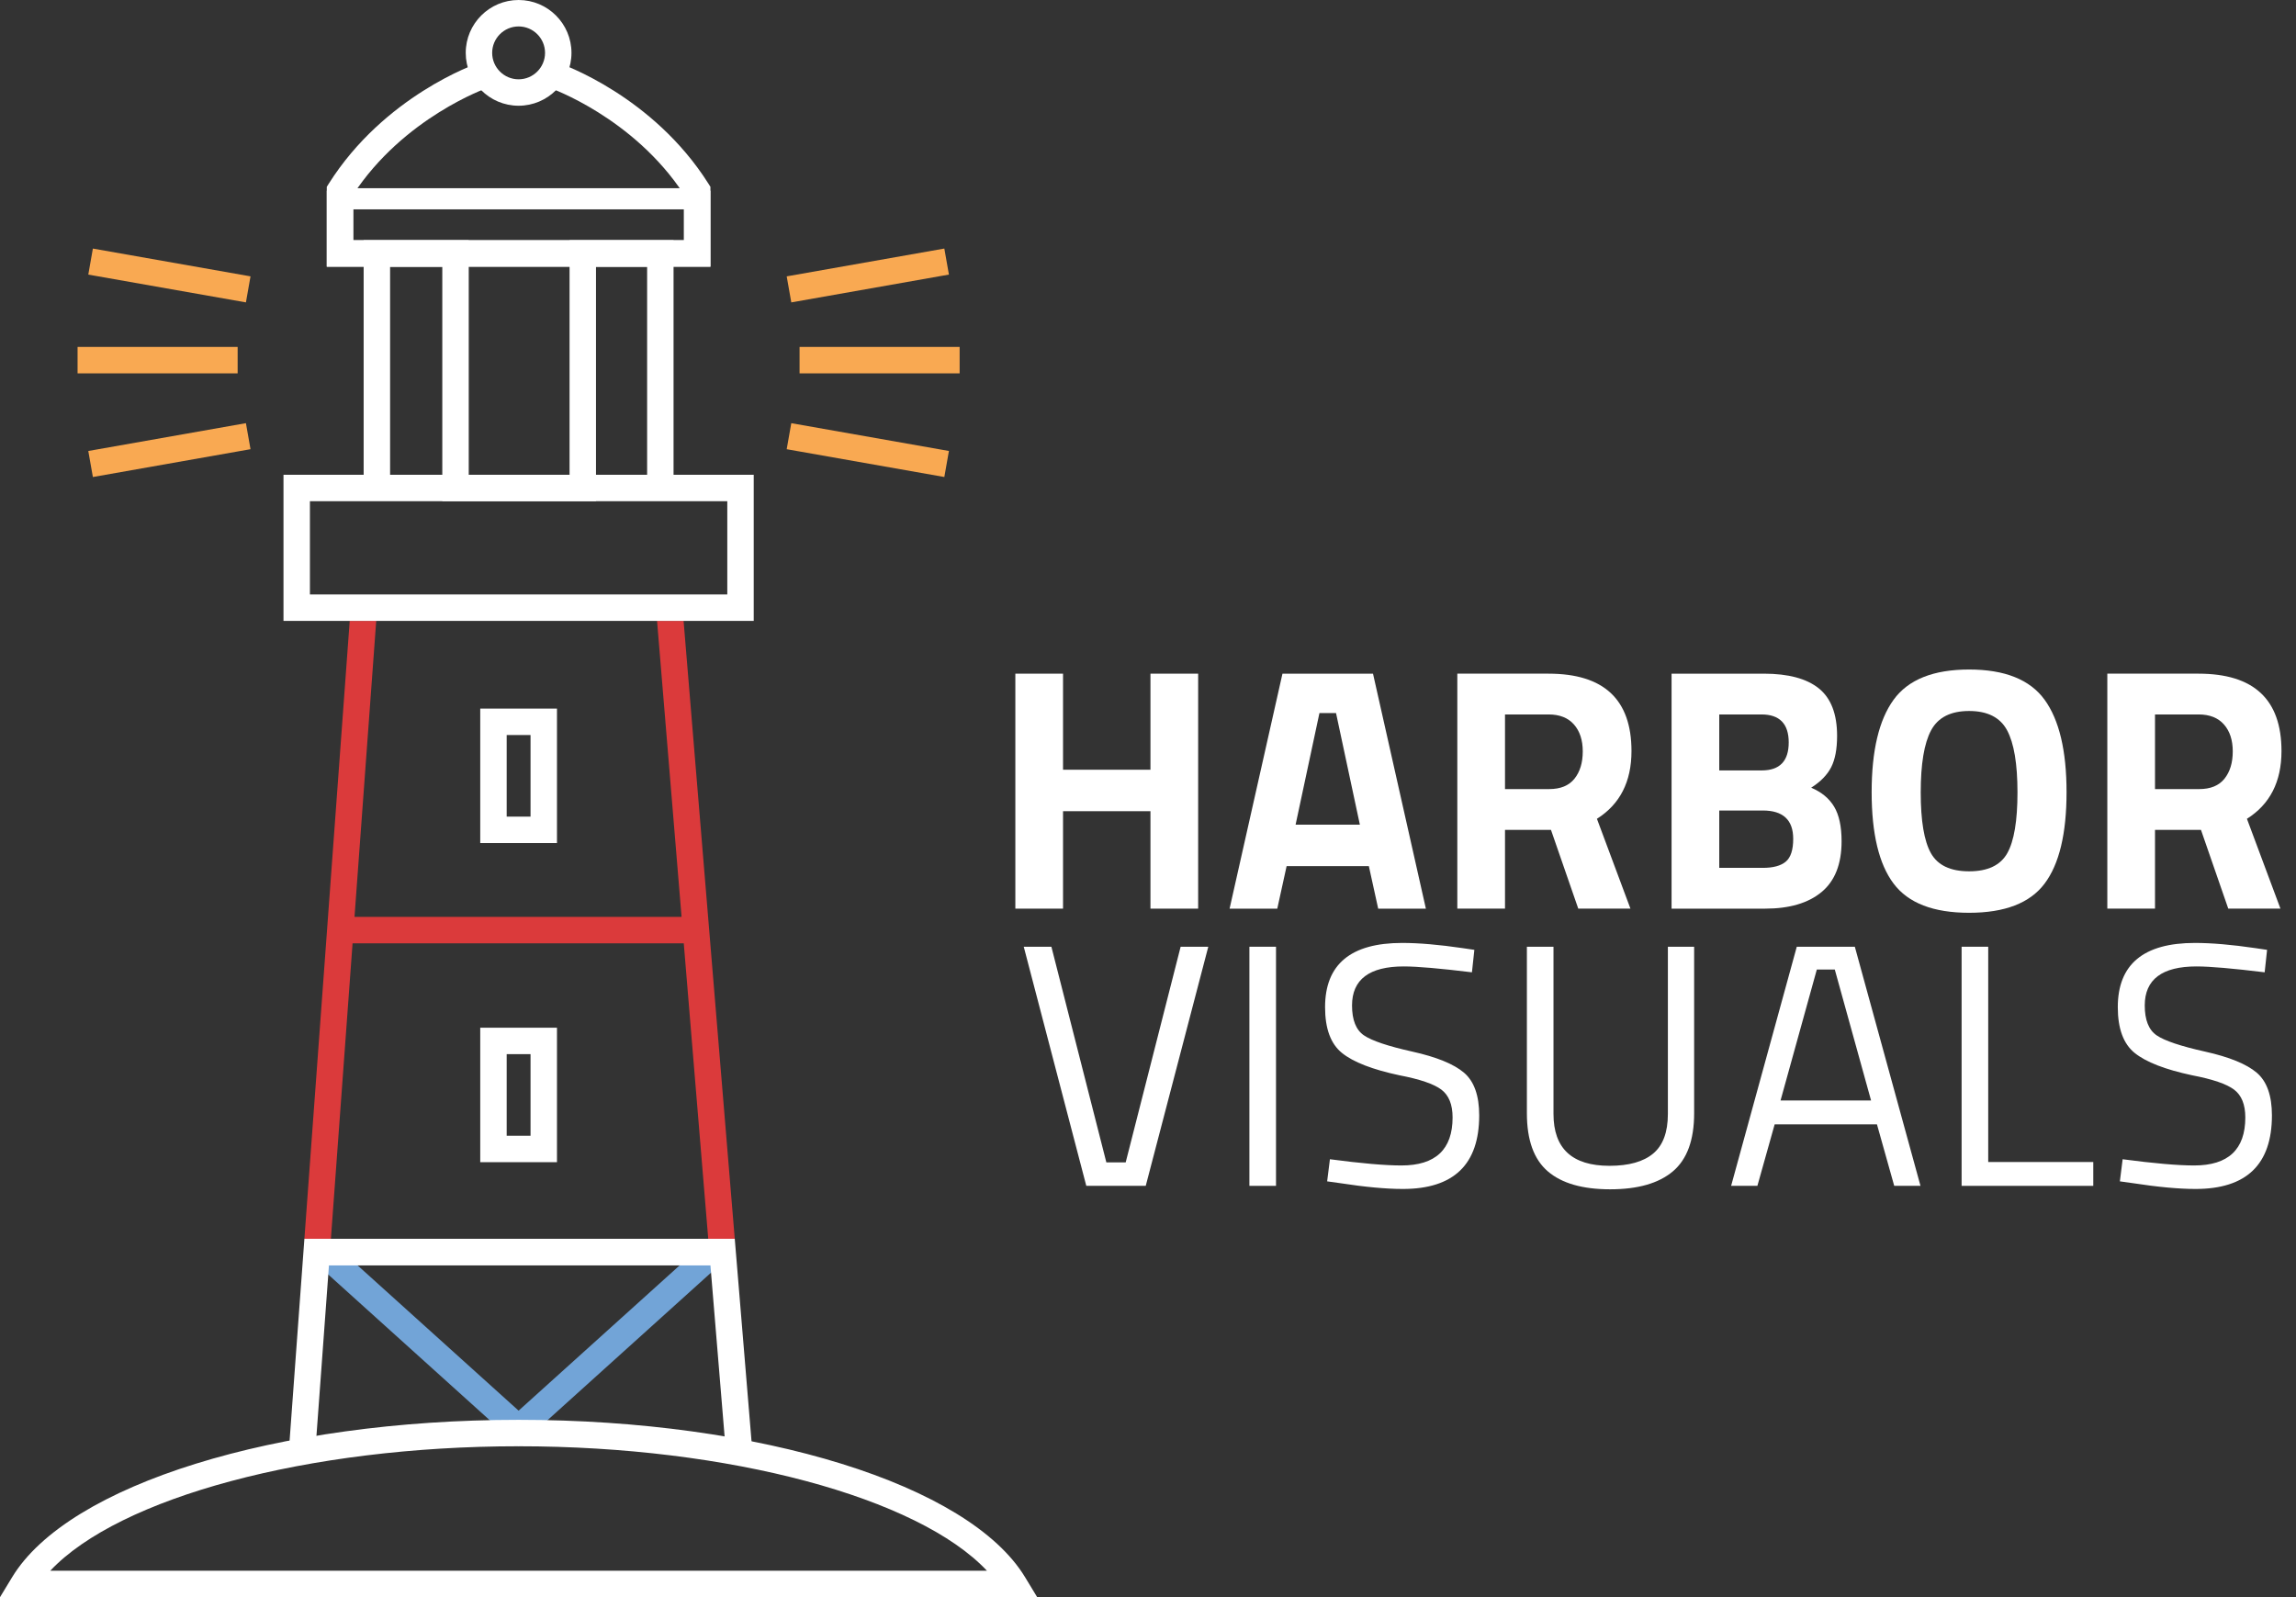 <?xml version="1.0" encoding="UTF-8"?>
<svg id="Layer_1" data-name="Layer 1" xmlns="http://www.w3.org/2000/svg" viewBox="0 0 1149.439 799.645"><rect x="0" y="0" width="1149.439" height="799.645" fill="#333333" stroke="none"/>
  <defs>
    <style>
      .cls-1 {
        fill: #db3a3b;
      }

      .cls-1, .cls-2, .cls-3, .cls-4 {
        stroke-width: 0px;
      }

      .cls-2 {
        fill: #f9a952;
      }

      .cls-3 {
        fill: #72a4d7;
      }

      .cls-4 {
        fill: #fff;
      }
    </style>
  </defs>
  <g>
    <polygon class="cls-3" points="259.627 724.078 160.399 634.559 169.265 624.732 259.627 706.254 349.991 624.732 358.857 634.559 259.627 724.078"/>
    <polygon class="cls-1" points="354.571 620.311 367.852 620.348 342.218 310.856 328.94 310.856 341.214 459.045 177.477 459.045 188.346 310.854 175.076 310.858 152.379 620.334 165.648 620.334 176.506 472.279 342.31 472.279 354.571 620.311"/>
    <polygon class="cls-4" points="298.373 250.932 221.429 250.932 221.429 133.505 195.289 133.505 195.289 244.315 182.055 244.315 182.055 120.27 234.663 120.27 234.663 237.698 285.139 237.698 285.139 120.27 337.199 120.27 337.199 244.315 323.965 244.315 323.965 133.505 298.373 133.505 298.373 250.932"/>
    <path class="cls-4" d="M355.657,133.505h-192.061v-39.979l1.024-1.619c27.724-43.85,73.173-59.764,75.096-60.42l4.275,12.523-2.138-6.262,2.145,6.259c-.421.146-41.897,14.777-67.168,53.38v22.883h165.592v-24.828h13.234v38.062Z"/>
    <path class="cls-4" d="M355.657,133.505h-192.061v-38.062h13.234v24.828h165.592v-22.883c-25.272-38.603-66.747-53.234-67.168-53.38l4.283-12.521c1.923.655,47.372,16.57,75.096,60.42l1.024,1.619v39.979Z"/>
    <path class="cls-4" d="M259.627,52.937c-14.594,0-26.468-11.873-26.468-26.468S245.033,0,259.627,0s26.468,11.873,26.468,26.468-11.875,26.468-26.468,26.468ZM259.627,13.234c-7.297,0-13.234,5.937-13.234,13.234s5.937,13.234,13.234,13.234,13.234-5.937,13.234-13.234-5.937-13.234-13.234-13.234Z"/>
    <g>
      <path class="cls-4" d="M278.835,422.084h-38.415v-67.321h38.415v67.321ZM253.654,408.85h11.947v-40.853h-11.947v40.853Z"/>
      <path class="cls-4" d="M278.835,581.855h-38.415v-67.324h38.415v67.324ZM253.654,568.621h11.947v-40.855h-11.947v40.855Z"/>
    </g>
    <rect class="cls-4" x="170.214" y="94.225" width="178.826" height="10.587"/>
    <path class="cls-4" d="M519.254,799.645H0l6.098-10.05c28.133-46.363,132.388-78.746,253.53-78.746s225.397,32.382,253.53,78.746l6.098,10.05ZM25.155,786.411h468.944c-34.455-36.665-128.968-62.327-234.472-62.327s-200.017,25.662-234.472,62.327Z"/>
    <rect class="cls-2" x="38.837" y="173.69" width="80.134" height="13.234"/>
    <rect class="cls-2" x="78.189" y="97.852" width="13.234" height="80.134" transform="translate(-65.744 197.487) rotate(-80)"/>
    <rect class="cls-2" x="44.739" y="218.725" width="80.134" height="13.234" transform="translate(-37.88 18.172) rotate(-10.011)"/>
    <rect class="cls-2" x="400.284" y="173.69" width="80.134" height="13.234"/>
    <rect class="cls-2" x="394.381" y="131.302" width="80.134" height="13.234" transform="translate(-17.36 77.62) rotate(-10.011)"/>
    <rect class="cls-2" x="427.831" y="185.275" width="13.234" height="80.134" transform="translate(137.088 614.059) rotate(-80)"/>
    <path class="cls-4" d="M141.921,237.698v73.155h235.413v-73.155h-235.413ZM364.099,297.618h-208.944v-46.687h208.944v46.687Z"/>
    <polygon class="cls-4" points="363.712 730.69 376.899 729.599 367.862 620.473 367.862 620.473 367.841 620.219 152.388 620.219 152.358 620.644 144.521 727.503 157.719 728.47 164.681 633.551 355.666 633.551 363.712 730.69"/>
  </g>
  <g>
    <g>
      <path class="cls-4" d="M575.952,454.917v-48.786h-43.769v48.786h-23.874v-117.64h23.874v48.094h43.769v-48.094h23.874v117.64h-23.874Z"/>
      <path class="cls-4" d="M615.567,454.917l26.469-117.64h45.326l26.469,117.64h-23.874l-4.671-21.279h-41.174l-4.671,21.279h-23.874ZM660.547,356.999l-11.937,55.879h32.178l-11.937-55.879h-8.304Z"/>
      <path class="cls-4" d="M753.446,415.472v39.444h-23.874v-117.64h45.672c27.68,0,41.52,12.918,41.52,38.752,0,15.34-5.769,26.642-17.3,33.907l16.781,44.98h-26.123l-13.667-39.444h-23.009ZM788.219,389.869c2.768-3.46,4.152-8.015,4.152-13.667,0-5.649-1.471-10.147-4.412-13.494-2.941-3.344-7.18-5.017-12.715-5.017h-21.798v37.367h22.144c5.65,0,9.861-1.729,12.629-5.189Z"/>
      <path class="cls-4" d="M836.831,337.277h46.191c12.224,0,21.393,2.451,27.507,7.353,6.111,4.903,9.169,12.831,9.169,23.787,0,6.574-.981,11.794-2.941,15.656-1.962,3.865-5.306,7.296-10.033,10.294,5.189,2.192,9.022,5.363,11.504,9.515,2.479,4.152,3.72,9.921,3.72,17.3,0,11.418-3.347,19.896-10.034,25.432-6.69,5.536-16.089,8.304-28.199,8.304h-46.883v-117.64ZM881.811,357.691h-21.106v28.025h21.279c8.996,0,13.494-4.671,13.494-14.013s-4.558-14.013-13.667-14.013ZM882.503,405.785h-21.798v28.718h21.798c5.19,0,9.023-1.038,11.505-3.114,2.479-2.075,3.72-5.882,3.72-11.418,0-9.455-5.077-14.186-15.225-14.186Z"/>
      <path class="cls-4" d="M1023.584,442.374c-7.325,9.748-19.925,14.619-37.8,14.619-17.879,0-30.479-4.871-37.801-14.619-7.325-9.744-10.985-24.998-10.985-45.758s3.66-36.185,10.985-46.277c7.322-10.091,19.922-15.138,37.801-15.138,17.875,0,30.475,5.047,37.8,15.138,7.323,10.093,10.985,25.518,10.985,46.277s-3.662,36.014-10.985,45.758ZM966.667,427.15c3.4,6.055,9.774,9.083,19.117,9.083,9.342,0,15.713-3.028,19.116-9.083,3.4-6.055,5.104-16.202,5.104-30.448,0-14.242-1.73-24.593-5.19-31.053-3.46-6.458-9.804-9.688-19.029-9.688-9.229,0-15.57,3.23-19.03,9.688-3.46,6.46-5.19,16.811-5.19,31.053,0,14.246,1.7,24.394,5.104,30.448Z"/>
      <path class="cls-4" d="M1078.855,415.472v39.444h-23.874v-117.64h45.672c27.681,0,41.521,12.918,41.521,38.752,0,15.34-5.769,26.642-17.3,33.907l16.78,44.98h-26.123l-13.667-39.444h-23.009ZM1113.629,389.869c2.768-3.46,4.151-8.015,4.151-13.667,0-5.649-1.47-10.147-4.411-13.494-2.941-3.344-7.18-5.017-12.716-5.017h-21.798v37.367h22.145c5.649,0,9.86-1.729,12.629-5.189Z"/>
    </g>
    <g>
      <path class="cls-4" d="M591.06,473.989h13.84l-31.313,119.716h-29.756l-31.313-119.716h13.84l27.507,107.952h9.688l27.507-107.952Z"/>
      <path class="cls-4" d="M625.485,593.705v-119.716h13.321v119.716h-13.321Z"/>
      <path class="cls-4" d="M702.813,483.85c-17.3,0-25.95,6.517-25.95,19.549,0,7.266,1.99,12.256,5.969,14.964,3.979,2.712,12.05,5.423,24.22,8.132,12.167,2.711,20.787,6.228,25.864,10.553,5.074,4.324,7.612,11.447,7.612,21.365,0,24.566-12.745,36.849-38.233,36.849-8.42,0-18.973-.98-31.659-2.94l-6.228-.865,1.384-11.072c15.684,2.076,27.621,3.114,35.811,3.114,17.067,0,25.604-8.015,25.604-24.047,0-6.458-1.876-11.099-5.623-13.927-3.75-2.824-10.756-5.217-21.02-7.18-13.494-2.881-23.068-6.601-28.718-11.158-5.652-4.555-8.477-12.196-8.477-22.923,0-21.451,12.858-32.178,38.579-32.178,8.417,0,18.511.865,30.275,2.595l5.882.865-1.211,11.245c-16.032-1.96-27.394-2.94-34.081-2.94Z"/>
      <path class="cls-4" d="M777.721,557.72c0,17.301,9.342,25.95,28.026,25.95,9.688,0,16.981-2.046,21.884-6.142,4.901-4.093,7.353-10.696,7.353-19.809v-83.731h13.148v83.386c0,13.381-3.546,23.068-10.639,29.064-7.093,5.998-17.56,8.995-31.399,8.995s-24.25-2.997-31.227-8.995c-6.979-5.996-10.467-15.684-10.467-29.064v-83.386h13.321v83.731Z"/>
      <path class="cls-4" d="M866.644,593.705l32.87-119.716h29.064l32.87,119.716h-13.148l-8.65-30.794h-51.208l-8.65,30.794h-13.148ZM909.549,485.407l-18.165,65.566h45.326l-18.165-65.566h-8.996Z"/>
      <path class="cls-4" d="M1047.948,593.705h-65.913v-119.716h13.321v107.779h52.592v11.937Z"/>
      <path class="cls-4" d="M1099.672,483.85c-17.3,0-25.95,6.517-25.95,19.549,0,7.266,1.99,12.256,5.969,14.964,3.979,2.712,12.05,5.423,24.22,8.132,12.167,2.711,20.787,6.228,25.864,10.553,5.074,4.324,7.612,11.447,7.612,21.365,0,24.566-12.745,36.849-38.233,36.849-8.42,0-18.973-.98-31.659-2.94l-6.228-.865,1.384-11.072c15.684,2.076,27.621,3.114,35.811,3.114,17.067,0,25.604-8.015,25.604-24.047,0-6.458-1.876-11.099-5.623-13.927-3.75-2.824-10.756-5.217-21.02-7.18-13.494-2.881-23.068-6.601-28.718-11.158-5.652-4.555-8.477-12.196-8.477-22.923,0-21.451,12.858-32.178,38.579-32.178,8.417,0,18.511.865,30.275,2.595l5.882.865-1.211,11.245c-16.032-1.96-27.394-2.94-34.081-2.94Z"/>
    </g>
  </g>
</svg>